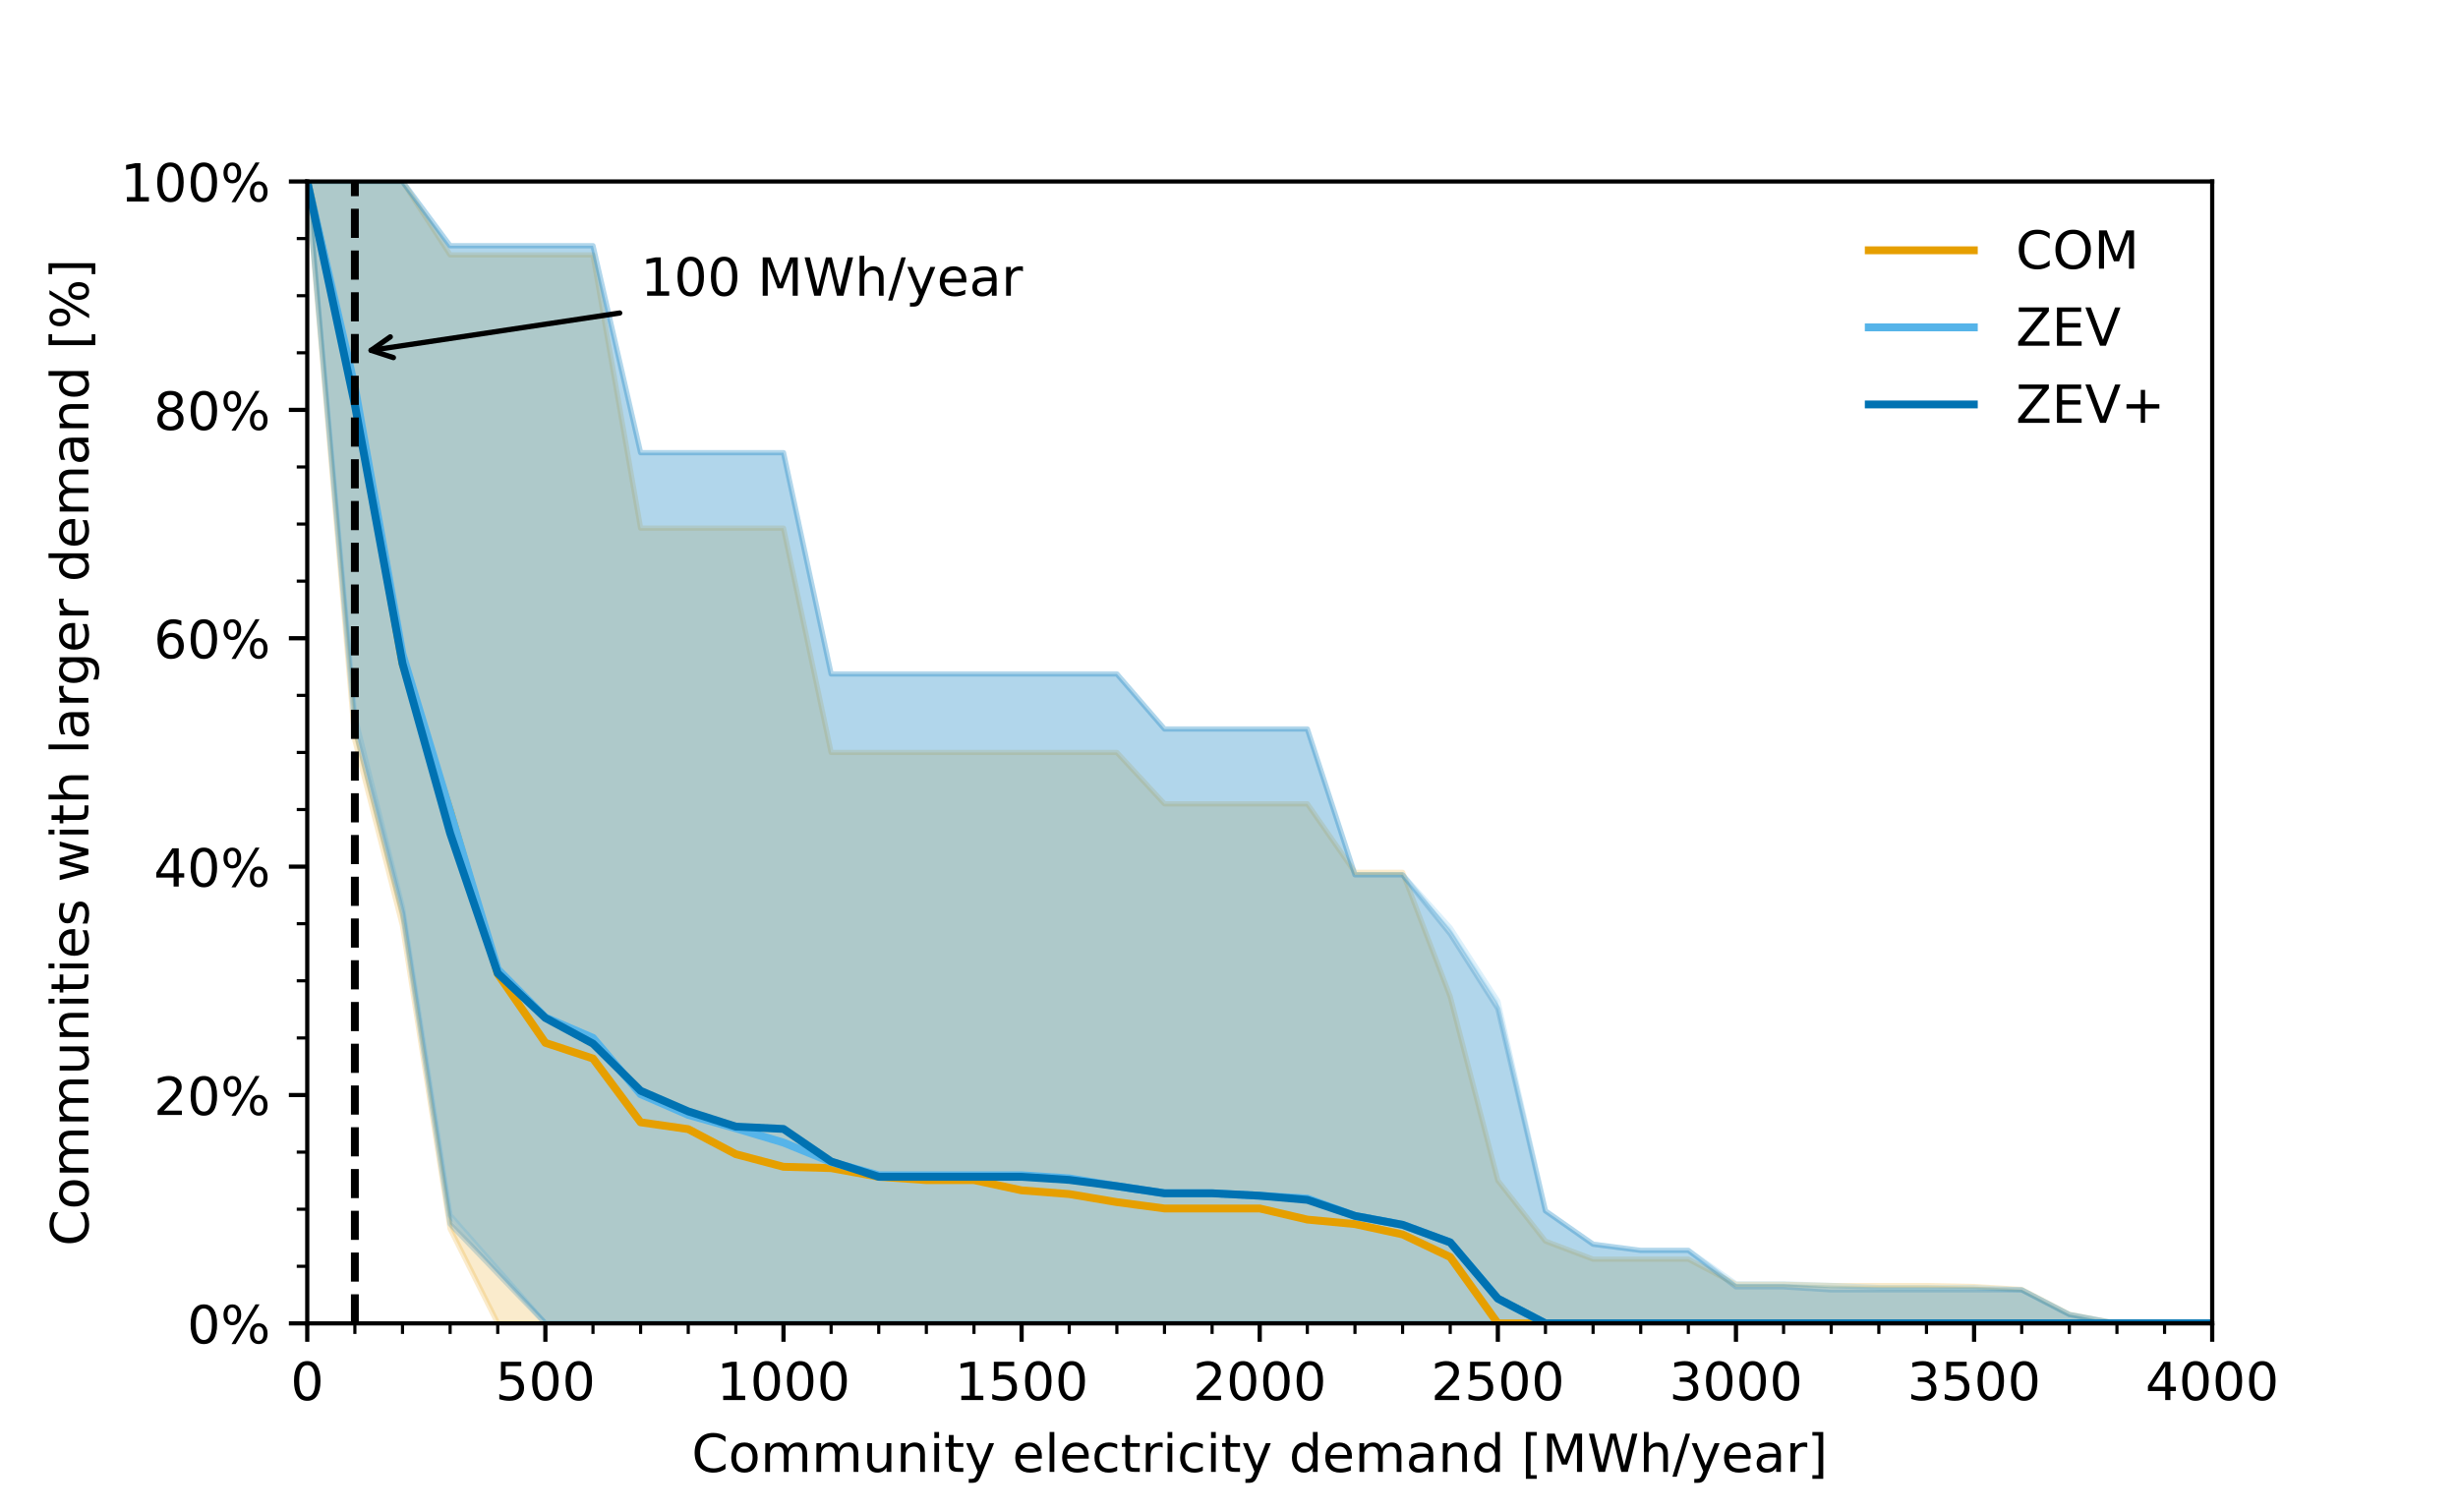 <?xml version="1.0" encoding="utf-8" standalone="no"?>
<!DOCTYPE svg PUBLIC "-//W3C//DTD SVG 1.1//EN"
  "http://www.w3.org/Graphics/SVG/1.1/DTD/svg11.dtd">
<!-- Created with matplotlib (https://matplotlib.org/) -->
<svg height="288pt" version="1.1" viewBox="0 0 468 288" width="468pt" xmlns="http://www.w3.org/2000/svg" xmlns:xlink="http://www.w3.org/1999/xlink">
 <defs>
  <style type="text/css">
*{stroke-linecap:butt;stroke-linejoin:round;}
  </style>
 </defs>
 <g id="figure_1">
  <g id="patch_1">
   <path d="M 0 288 
L 468 288 
L 468 0 
L 0 0 
z
" style="fill:#ffffff;"/>
  </g>
  <g id="axes_1">
   <g id="patch_2">
    <path d="M 58.5 252 
L 421.2 252 
L 421.2 34.56 
L 58.5 34.56 
z
" style="fill:#ffffff;"/>
   </g>
   <g id="PolyCollection_1">
    <defs>
     <path d="M 58.5 -253.44 
L 58.5 -253.44 
L 67.567 -147.05 
L 76.635 -111.727 
L 85.703 -54.025 
L 94.77 -36 
L 103.838 -36 
L 112.905 -36 
L 121.972 -36 
L 131.04 -36 
L 140.107 -36 
L 149.175 -36 
L 158.243 -36 
L 167.31 -36 
L 176.377 -36 
L 185.445 -36 
L 194.512 -36 
L 203.58 -36 
L 212.648 -36 
L 221.715 -36 
L 230.782 -36 
L 239.85 -36 
L 248.917 -36 
L 257.985 -36 
L 267.053 -36 
L 276.12 -36 
L 285.188 -36 
L 294.255 -36 
L 303.322 -36 
L 312.39 -36 
L 321.457 -36 
L 330.525 -36 
L 339.592 -36 
L 348.66 -36 
L 357.728 -36 
L 366.795 -36 
L 375.863 -36 
L 384.93 -36 
L 393.998 -36 
L 403.065 -36 
L 412.132 -36 
L 421.2 -36 
L 430.267 -36 
L 439.335 -36 
L 448.402 -36 
L 457.47 -36 
L 466.538 -36 
L 475.605 -36 
L 484.673 -36 
L 493.74 -36 
L 502.808 -36 
L 502.808 -36 
L 502.808 -36 
L 493.74 -36 
L 484.673 -36 
L 475.605 -36 
L 466.538 -36 
L 457.47 -36 
L 448.402 -36 
L 439.335 -36 
L 430.267 -36 
L 421.2 -36 
L 412.132 -36 
L 403.065 -36 
L 393.998 -37.733 
L 384.93 -42.46 
L 375.863 -43.019 
L 366.795 -43.21 
L 357.728 -43.21 
L 348.66 -43.21 
L 339.592 -43.441 
L 330.525 -43.441 
L 321.457 -48.223 
L 312.39 -48.223 
L 303.322 -48.223 
L 294.255 -51.655 
L 285.188 -63.207 
L 276.12 -98.221 
L 267.053 -121.889 
L 257.985 -121.889 
L 248.917 -134.935 
L 239.85 -134.935 
L 230.782 -134.935 
L 221.715 -134.935 
L 212.648 -144.72 
L 203.58 -144.72 
L 194.512 -144.72 
L 185.445 -144.72 
L 176.377 -144.72 
L 167.31 -144.72 
L 158.243 -144.72 
L 149.175 -187.431 
L 140.107 -187.431 
L 131.04 -187.431 
L 121.972 -187.431 
L 112.905 -239.462 
L 103.838 -239.462 
L 94.77 -239.462 
L 85.703 -239.462 
L 76.635 -253.44 
L 67.567 -253.44 
L 58.5 -253.44 
z
" id="mae715c8ac0" style="stroke:#e69f00;stroke-opacity:0.2;"/>
    </defs>
    <g clip-path="url(#pb440cea288)">
     <use style="fill:#e69f00;fill-opacity:0.2;stroke:#e69f00;stroke-opacity:0.2;" x="0" xlink:href="#mae715c8ac0" y="288"/>
    </g>
   </g>
   <g id="PolyCollection_2">
    <defs>
     <path d="M 58.5 -253.44 
L 58.5 -253.44 
L 67.567 -151.559 
L 76.635 -115.235 
L 85.703 -56.6 
L 94.77 -46.3 
L 103.838 -36 
L 112.905 -36 
L 121.972 -36 
L 131.04 -36 
L 140.107 -36 
L 149.175 -36 
L 158.243 -36 
L 167.31 -36 
L 176.377 -36 
L 185.445 -36 
L 194.512 -36 
L 203.58 -36 
L 212.648 -36 
L 221.715 -36 
L 230.782 -36 
L 239.85 -36 
L 248.917 -36 
L 257.985 -36 
L 267.053 -36 
L 276.12 -36 
L 285.188 -36 
L 294.255 -36 
L 303.322 -36 
L 312.39 -36 
L 321.457 -36 
L 330.525 -36 
L 339.592 -36 
L 348.66 -36 
L 357.728 -36 
L 366.795 -36 
L 375.863 -36 
L 384.93 -36 
L 393.998 -36 
L 403.065 -36 
L 412.132 -36 
L 421.2 -36 
L 430.267 -36 
L 439.335 -36 
L 448.402 -36 
L 457.47 -36 
L 466.538 -36 
L 475.605 -36 
L 484.673 -36 
L 493.74 -36 
L 502.808 -36 
L 502.808 -36 
L 502.808 -36 
L 493.74 -36 
L 484.673 -36 
L 475.605 -36 
L 466.538 -36 
L 457.47 -36 
L 448.402 -36 
L 439.335 -36 
L 430.267 -36 
L 421.2 -36 
L 412.132 -36 
L 403.065 -36 
L 393.998 -37.684 
L 384.93 -42.38 
L 375.863 -42.823 
L 366.795 -42.823 
L 357.728 -42.823 
L 348.66 -43.236 
L 339.592 -43.533 
L 330.525 -43.533 
L 321.457 -49.903 
L 312.39 -49.903 
L 303.322 -51.114 
L 294.255 -57.428 
L 285.188 -97.349 
L 276.12 -111.327 
L 267.053 -121.423 
L 257.985 -121.423 
L 248.917 -149.185 
L 239.85 -149.185 
L 230.782 -149.185 
L 221.715 -149.185 
L 212.648 -159.669 
L 203.58 -159.669 
L 194.512 -159.669 
L 185.445 -159.669 
L 176.377 -159.669 
L 167.31 -159.669 
L 158.243 -159.669 
L 149.175 -201.798 
L 140.107 -201.798 
L 131.04 -201.798 
L 121.972 -201.798 
L 112.905 -241.209 
L 103.838 -241.209 
L 94.77 -241.209 
L 85.703 -241.209 
L 76.635 -253.44 
L 67.567 -253.44 
L 58.5 -253.44 
z
" id="m13edd1eb92" style="stroke:#56b4e9;stroke-opacity:0.2;"/>
    </defs>
    <g clip-path="url(#pb440cea288)">
     <use style="fill:#56b4e9;fill-opacity:0.2;stroke:#56b4e9;stroke-opacity:0.2;" x="0" xlink:href="#m13edd1eb92" y="288"/>
    </g>
   </g>
   <g id="PolyCollection_3">
    <defs>
     <path d="M 58.5 -253.44 
L 58.5 -253.44 
L 67.567 -149.355 
L 76.635 -114.045 
L 85.703 -54.938 
L 94.77 -45.469 
L 103.838 -36 
L 112.905 -36 
L 121.972 -36 
L 131.04 -36 
L 140.107 -36 
L 149.175 -36 
L 158.243 -36 
L 167.31 -36 
L 176.377 -36 
L 185.445 -36 
L 194.512 -36 
L 203.58 -36 
L 212.648 -36 
L 221.715 -36 
L 230.782 -36 
L 239.85 -36 
L 248.917 -36 
L 257.985 -36 
L 267.053 -36 
L 276.12 -36 
L 285.188 -36 
L 294.255 -36 
L 303.322 -36 
L 312.39 -36 
L 321.457 -36 
L 330.525 -36 
L 339.592 -36 
L 348.66 -36 
L 357.728 -36 
L 366.795 -36 
L 375.863 -36 
L 384.93 -36 
L 393.998 -36 
L 403.065 -36 
L 412.132 -36 
L 421.2 -36 
L 430.267 -36 
L 439.335 -36 
L 448.402 -36 
L 457.47 -36 
L 466.538 -36 
L 475.605 -36 
L 484.673 -36 
L 493.74 -36 
L 502.808 -36 
L 502.808 -36 
L 502.808 -36 
L 493.74 -36 
L 484.673 -36 
L 475.605 -36 
L 466.538 -36 
L 457.47 -36 
L 448.402 -36 
L 439.335 -36 
L 430.267 -36 
L 421.2 -36 
L 412.132 -36 
L 403.065 -36 
L 393.998 -37.684 
L 384.93 -42.38 
L 375.863 -42.38 
L 366.795 -42.38 
L 357.728 -42.38 
L 348.66 -42.38 
L 339.592 -42.951 
L 330.525 -42.951 
L 321.457 -49.903 
L 312.39 -49.903 
L 303.322 -51.065 
L 294.255 -57.428 
L 285.188 -95.919 
L 276.12 -110.163 
L 267.053 -121.423 
L 257.985 -121.423 
L 248.917 -149.185 
L 239.85 -149.185 
L 230.782 -149.185 
L 221.715 -149.185 
L 212.648 -159.669 
L 203.58 -159.669 
L 194.512 -159.669 
L 185.445 -159.669 
L 176.377 -159.669 
L 167.31 -159.669 
L 158.243 -159.669 
L 149.175 -201.798 
L 140.107 -201.798 
L 131.04 -201.798 
L 121.972 -201.798 
L 112.905 -241.209 
L 103.838 -241.209 
L 94.77 -241.209 
L 85.703 -241.209 
L 76.635 -253.44 
L 67.567 -253.44 
L 58.5 -253.44 
z
" id="meaf6d3b6a9" style="stroke:#0072b2;stroke-opacity:0.2;"/>
    </defs>
    <g clip-path="url(#pb440cea288)">
     <use style="fill:#0072b2;fill-opacity:0.2;stroke:#0072b2;stroke-opacity:0.2;" x="0" xlink:href="#meaf6d3b6a9" y="288"/>
    </g>
   </g>
   <g id="matplotlib.axis_1">
    <g id="xtick_1">
     <g id="line2d_1">
      <defs>
       <path d="M 0 0 
L 0 3.5 
" id="mba363fb634" style="stroke:#000000;stroke-width:0.8;"/>
      </defs>
      <g>
       <use style="stroke:#000000;stroke-width:0.8;" x="58.5" xlink:href="#mba363fb634" y="252"/>
      </g>
     </g>
     <g id="text_1">
      <!-- 0 -->
      <defs>
       <path d="M 31.781 66.406 
Q 24.172 66.406 20.328 58.906 
Q 16.5 51.422 16.5 36.375 
Q 16.5 21.391 20.328 13.891 
Q 24.172 6.391 31.781 6.391 
Q 39.453 6.391 43.281 13.891 
Q 47.125 21.391 47.125 36.375 
Q 47.125 51.422 43.281 58.906 
Q 39.453 66.406 31.781 66.406 
z
M 31.781 74.219 
Q 44.047 74.219 50.516 64.516 
Q 56.984 54.828 56.984 36.375 
Q 56.984 17.969 50.516 8.266 
Q 44.047 -1.422 31.781 -1.422 
Q 19.531 -1.422 13.062 8.266 
Q 6.594 17.969 6.594 36.375 
Q 6.594 54.828 13.062 64.516 
Q 19.531 74.219 31.781 74.219 
z
" id="DejaVuSans-48"/>
      </defs>
      <g transform="translate(55.319 266.598)scale(0.1 -0.1)">
       <use xlink:href="#DejaVuSans-48"/>
      </g>
     </g>
    </g>
    <g id="xtick_2">
     <g id="line2d_2">
      <g>
       <use style="stroke:#000000;stroke-width:0.8;" x="103.838" xlink:href="#mba363fb634" y="252"/>
      </g>
     </g>
     <g id="text_2">
      <!-- 500 -->
      <defs>
       <path d="M 10.797 72.906 
L 49.516 72.906 
L 49.516 64.594 
L 19.828 64.594 
L 19.828 46.734 
Q 21.969 47.469 24.109 47.828 
Q 26.266 48.188 28.422 48.188 
Q 40.625 48.188 47.75 41.5 
Q 54.891 34.812 54.891 23.391 
Q 54.891 11.625 47.562 5.094 
Q 40.234 -1.422 26.906 -1.422 
Q 22.312 -1.422 17.547 -0.641 
Q 12.797 0.141 7.719 1.703 
L 7.719 11.625 
Q 12.109 9.234 16.797 8.062 
Q 21.484 6.891 26.703 6.891 
Q 35.156 6.891 40.078 11.328 
Q 45.016 15.766 45.016 23.391 
Q 45.016 31 40.078 35.438 
Q 35.156 39.891 26.703 39.891 
Q 22.75 39.891 18.812 39.016 
Q 14.891 38.141 10.797 36.281 
z
" id="DejaVuSans-53"/>
      </defs>
      <g transform="translate(94.294 266.598)scale(0.1 -0.1)">
       <use xlink:href="#DejaVuSans-53"/>
       <use x="63.623" xlink:href="#DejaVuSans-48"/>
       <use x="127.246" xlink:href="#DejaVuSans-48"/>
      </g>
     </g>
    </g>
    <g id="xtick_3">
     <g id="line2d_3">
      <g>
       <use style="stroke:#000000;stroke-width:0.8;" x="149.175" xlink:href="#mba363fb634" y="252"/>
      </g>
     </g>
     <g id="text_3">
      <!-- 1000 -->
      <defs>
       <path d="M 12.406 8.297 
L 28.516 8.297 
L 28.516 63.922 
L 10.984 60.406 
L 10.984 69.391 
L 28.422 72.906 
L 38.281 72.906 
L 38.281 8.297 
L 54.391 8.297 
L 54.391 0 
L 12.406 0 
z
" id="DejaVuSans-49"/>
      </defs>
      <g transform="translate(136.45 266.598)scale(0.1 -0.1)">
       <use xlink:href="#DejaVuSans-49"/>
       <use x="63.623" xlink:href="#DejaVuSans-48"/>
       <use x="127.246" xlink:href="#DejaVuSans-48"/>
       <use x="190.869" xlink:href="#DejaVuSans-48"/>
      </g>
     </g>
    </g>
    <g id="xtick_4">
     <g id="line2d_4">
      <g>
       <use style="stroke:#000000;stroke-width:0.8;" x="194.512" xlink:href="#mba363fb634" y="252"/>
      </g>
     </g>
     <g id="text_4">
      <!-- 1500 -->
      <g transform="translate(181.787 266.598)scale(0.1 -0.1)">
       <use xlink:href="#DejaVuSans-49"/>
       <use x="63.623" xlink:href="#DejaVuSans-53"/>
       <use x="127.246" xlink:href="#DejaVuSans-48"/>
       <use x="190.869" xlink:href="#DejaVuSans-48"/>
      </g>
     </g>
    </g>
    <g id="xtick_5">
     <g id="line2d_5">
      <g>
       <use style="stroke:#000000;stroke-width:0.8;" x="239.85" xlink:href="#mba363fb634" y="252"/>
      </g>
     </g>
     <g id="text_5">
      <!-- 2000 -->
      <defs>
       <path d="M 19.188 8.297 
L 53.609 8.297 
L 53.609 0 
L 7.328 0 
L 7.328 8.297 
Q 12.938 14.109 22.625 23.891 
Q 32.328 33.688 34.812 36.531 
Q 39.547 41.844 41.422 45.531 
Q 43.312 49.219 43.312 52.781 
Q 43.312 58.594 39.234 62.25 
Q 35.156 65.922 28.609 65.922 
Q 23.969 65.922 18.812 64.312 
Q 13.672 62.703 7.812 59.422 
L 7.812 69.391 
Q 13.766 71.781 18.938 73 
Q 24.125 74.219 28.422 74.219 
Q 39.75 74.219 46.484 68.547 
Q 53.219 62.891 53.219 53.422 
Q 53.219 48.922 51.531 44.891 
Q 49.859 40.875 45.406 35.406 
Q 44.188 33.984 37.641 27.219 
Q 31.109 20.453 19.188 8.297 
z
" id="DejaVuSans-50"/>
      </defs>
      <g transform="translate(227.125 266.598)scale(0.1 -0.1)">
       <use xlink:href="#DejaVuSans-50"/>
       <use x="63.623" xlink:href="#DejaVuSans-48"/>
       <use x="127.246" xlink:href="#DejaVuSans-48"/>
       <use x="190.869" xlink:href="#DejaVuSans-48"/>
      </g>
     </g>
    </g>
    <g id="xtick_6">
     <g id="line2d_6">
      <g>
       <use style="stroke:#000000;stroke-width:0.8;" x="285.188" xlink:href="#mba363fb634" y="252"/>
      </g>
     </g>
     <g id="text_6">
      <!-- 2500 -->
      <g transform="translate(272.462 266.598)scale(0.1 -0.1)">
       <use xlink:href="#DejaVuSans-50"/>
       <use x="63.623" xlink:href="#DejaVuSans-53"/>
       <use x="127.246" xlink:href="#DejaVuSans-48"/>
       <use x="190.869" xlink:href="#DejaVuSans-48"/>
      </g>
     </g>
    </g>
    <g id="xtick_7">
     <g id="line2d_7">
      <g>
       <use style="stroke:#000000;stroke-width:0.8;" x="330.525" xlink:href="#mba363fb634" y="252"/>
      </g>
     </g>
     <g id="text_7">
      <!-- 3000 -->
      <defs>
       <path d="M 40.578 39.312 
Q 47.656 37.797 51.625 33 
Q 55.609 28.219 55.609 21.188 
Q 55.609 10.406 48.188 4.484 
Q 40.766 -1.422 27.094 -1.422 
Q 22.516 -1.422 17.656 -0.516 
Q 12.797 0.391 7.625 2.203 
L 7.625 11.719 
Q 11.719 9.328 16.594 8.109 
Q 21.484 6.891 26.812 6.891 
Q 36.078 6.891 40.938 10.547 
Q 45.797 14.203 45.797 21.188 
Q 45.797 27.641 41.281 31.266 
Q 36.766 34.906 28.719 34.906 
L 20.219 34.906 
L 20.219 43.016 
L 29.109 43.016 
Q 36.375 43.016 40.234 45.922 
Q 44.094 48.828 44.094 54.297 
Q 44.094 59.906 40.109 62.906 
Q 36.141 65.922 28.719 65.922 
Q 24.656 65.922 20.016 65.031 
Q 15.375 64.156 9.812 62.312 
L 9.812 71.094 
Q 15.438 72.656 20.344 73.438 
Q 25.25 74.219 29.594 74.219 
Q 40.828 74.219 47.359 69.109 
Q 53.906 64.016 53.906 55.328 
Q 53.906 49.266 50.438 45.094 
Q 46.969 40.922 40.578 39.312 
z
" id="DejaVuSans-51"/>
      </defs>
      <g transform="translate(317.8 266.598)scale(0.1 -0.1)">
       <use xlink:href="#DejaVuSans-51"/>
       <use x="63.623" xlink:href="#DejaVuSans-48"/>
       <use x="127.246" xlink:href="#DejaVuSans-48"/>
       <use x="190.869" xlink:href="#DejaVuSans-48"/>
      </g>
     </g>
    </g>
    <g id="xtick_8">
     <g id="line2d_8">
      <g>
       <use style="stroke:#000000;stroke-width:0.8;" x="375.863" xlink:href="#mba363fb634" y="252"/>
      </g>
     </g>
     <g id="text_8">
      <!-- 3500 -->
      <g transform="translate(363.137 266.598)scale(0.1 -0.1)">
       <use xlink:href="#DejaVuSans-51"/>
       <use x="63.623" xlink:href="#DejaVuSans-53"/>
       <use x="127.246" xlink:href="#DejaVuSans-48"/>
       <use x="190.869" xlink:href="#DejaVuSans-48"/>
      </g>
     </g>
    </g>
    <g id="xtick_9">
     <g id="line2d_9">
      <g>
       <use style="stroke:#000000;stroke-width:0.8;" x="421.2" xlink:href="#mba363fb634" y="252"/>
      </g>
     </g>
     <g id="text_9">
      <!-- 4000 -->
      <defs>
       <path d="M 37.797 64.312 
L 12.891 25.391 
L 37.797 25.391 
z
M 35.203 72.906 
L 47.609 72.906 
L 47.609 25.391 
L 58.016 25.391 
L 58.016 17.188 
L 47.609 17.188 
L 47.609 0 
L 37.797 0 
L 37.797 17.188 
L 4.891 17.188 
L 4.891 26.703 
z
" id="DejaVuSans-52"/>
      </defs>
      <g transform="translate(408.475 266.598)scale(0.1 -0.1)">
       <use xlink:href="#DejaVuSans-52"/>
       <use x="63.623" xlink:href="#DejaVuSans-48"/>
       <use x="127.246" xlink:href="#DejaVuSans-48"/>
       <use x="190.869" xlink:href="#DejaVuSans-48"/>
      </g>
     </g>
    </g>
    <g id="xtick_10">
     <g id="line2d_10">
      <defs>
       <path d="M 0 0 
L 0 2 
" id="mf63e98ac81" style="stroke:#000000;stroke-width:0.6;"/>
      </defs>
      <g>
       <use style="stroke:#000000;stroke-width:0.6;" x="67.567" xlink:href="#mf63e98ac81" y="252"/>
      </g>
     </g>
    </g>
    <g id="xtick_11">
     <g id="line2d_11">
      <g>
       <use style="stroke:#000000;stroke-width:0.6;" x="76.635" xlink:href="#mf63e98ac81" y="252"/>
      </g>
     </g>
    </g>
    <g id="xtick_12">
     <g id="line2d_12">
      <g>
       <use style="stroke:#000000;stroke-width:0.6;" x="85.703" xlink:href="#mf63e98ac81" y="252"/>
      </g>
     </g>
    </g>
    <g id="xtick_13">
     <g id="line2d_13">
      <g>
       <use style="stroke:#000000;stroke-width:0.6;" x="94.77" xlink:href="#mf63e98ac81" y="252"/>
      </g>
     </g>
    </g>
    <g id="xtick_14">
     <g id="line2d_14">
      <g>
       <use style="stroke:#000000;stroke-width:0.6;" x="112.905" xlink:href="#mf63e98ac81" y="252"/>
      </g>
     </g>
    </g>
    <g id="xtick_15">
     <g id="line2d_15">
      <g>
       <use style="stroke:#000000;stroke-width:0.6;" x="121.972" xlink:href="#mf63e98ac81" y="252"/>
      </g>
     </g>
    </g>
    <g id="xtick_16">
     <g id="line2d_16">
      <g>
       <use style="stroke:#000000;stroke-width:0.6;" x="131.04" xlink:href="#mf63e98ac81" y="252"/>
      </g>
     </g>
    </g>
    <g id="xtick_17">
     <g id="line2d_17">
      <g>
       <use style="stroke:#000000;stroke-width:0.6;" x="140.107" xlink:href="#mf63e98ac81" y="252"/>
      </g>
     </g>
    </g>
    <g id="xtick_18">
     <g id="line2d_18">
      <g>
       <use style="stroke:#000000;stroke-width:0.6;" x="158.243" xlink:href="#mf63e98ac81" y="252"/>
      </g>
     </g>
    </g>
    <g id="xtick_19">
     <g id="line2d_19">
      <g>
       <use style="stroke:#000000;stroke-width:0.6;" x="167.31" xlink:href="#mf63e98ac81" y="252"/>
      </g>
     </g>
    </g>
    <g id="xtick_20">
     <g id="line2d_20">
      <g>
       <use style="stroke:#000000;stroke-width:0.6;" x="176.377" xlink:href="#mf63e98ac81" y="252"/>
      </g>
     </g>
    </g>
    <g id="xtick_21">
     <g id="line2d_21">
      <g>
       <use style="stroke:#000000;stroke-width:0.6;" x="185.445" xlink:href="#mf63e98ac81" y="252"/>
      </g>
     </g>
    </g>
    <g id="xtick_22">
     <g id="line2d_22">
      <g>
       <use style="stroke:#000000;stroke-width:0.6;" x="203.58" xlink:href="#mf63e98ac81" y="252"/>
      </g>
     </g>
    </g>
    <g id="xtick_23">
     <g id="line2d_23">
      <g>
       <use style="stroke:#000000;stroke-width:0.6;" x="212.648" xlink:href="#mf63e98ac81" y="252"/>
      </g>
     </g>
    </g>
    <g id="xtick_24">
     <g id="line2d_24">
      <g>
       <use style="stroke:#000000;stroke-width:0.6;" x="221.715" xlink:href="#mf63e98ac81" y="252"/>
      </g>
     </g>
    </g>
    <g id="xtick_25">
     <g id="line2d_25">
      <g>
       <use style="stroke:#000000;stroke-width:0.6;" x="230.782" xlink:href="#mf63e98ac81" y="252"/>
      </g>
     </g>
    </g>
    <g id="xtick_26">
     <g id="line2d_26">
      <g>
       <use style="stroke:#000000;stroke-width:0.6;" x="248.917" xlink:href="#mf63e98ac81" y="252"/>
      </g>
     </g>
    </g>
    <g id="xtick_27">
     <g id="line2d_27">
      <g>
       <use style="stroke:#000000;stroke-width:0.6;" x="257.985" xlink:href="#mf63e98ac81" y="252"/>
      </g>
     </g>
    </g>
    <g id="xtick_28">
     <g id="line2d_28">
      <g>
       <use style="stroke:#000000;stroke-width:0.6;" x="267.053" xlink:href="#mf63e98ac81" y="252"/>
      </g>
     </g>
    </g>
    <g id="xtick_29">
     <g id="line2d_29">
      <g>
       <use style="stroke:#000000;stroke-width:0.6;" x="276.12" xlink:href="#mf63e98ac81" y="252"/>
      </g>
     </g>
    </g>
    <g id="xtick_30">
     <g id="line2d_30">
      <g>
       <use style="stroke:#000000;stroke-width:0.6;" x="294.255" xlink:href="#mf63e98ac81" y="252"/>
      </g>
     </g>
    </g>
    <g id="xtick_31">
     <g id="line2d_31">
      <g>
       <use style="stroke:#000000;stroke-width:0.6;" x="303.322" xlink:href="#mf63e98ac81" y="252"/>
      </g>
     </g>
    </g>
    <g id="xtick_32">
     <g id="line2d_32">
      <g>
       <use style="stroke:#000000;stroke-width:0.6;" x="312.39" xlink:href="#mf63e98ac81" y="252"/>
      </g>
     </g>
    </g>
    <g id="xtick_33">
     <g id="line2d_33">
      <g>
       <use style="stroke:#000000;stroke-width:0.6;" x="321.457" xlink:href="#mf63e98ac81" y="252"/>
      </g>
     </g>
    </g>
    <g id="xtick_34">
     <g id="line2d_34">
      <g>
       <use style="stroke:#000000;stroke-width:0.6;" x="339.592" xlink:href="#mf63e98ac81" y="252"/>
      </g>
     </g>
    </g>
    <g id="xtick_35">
     <g id="line2d_35">
      <g>
       <use style="stroke:#000000;stroke-width:0.6;" x="348.66" xlink:href="#mf63e98ac81" y="252"/>
      </g>
     </g>
    </g>
    <g id="xtick_36">
     <g id="line2d_36">
      <g>
       <use style="stroke:#000000;stroke-width:0.6;" x="357.728" xlink:href="#mf63e98ac81" y="252"/>
      </g>
     </g>
    </g>
    <g id="xtick_37">
     <g id="line2d_37">
      <g>
       <use style="stroke:#000000;stroke-width:0.6;" x="366.795" xlink:href="#mf63e98ac81" y="252"/>
      </g>
     </g>
    </g>
    <g id="xtick_38">
     <g id="line2d_38">
      <g>
       <use style="stroke:#000000;stroke-width:0.6;" x="384.93" xlink:href="#mf63e98ac81" y="252"/>
      </g>
     </g>
    </g>
    <g id="xtick_39">
     <g id="line2d_39">
      <g>
       <use style="stroke:#000000;stroke-width:0.6;" x="393.998" xlink:href="#mf63e98ac81" y="252"/>
      </g>
     </g>
    </g>
    <g id="xtick_40">
     <g id="line2d_40">
      <g>
       <use style="stroke:#000000;stroke-width:0.6;" x="403.065" xlink:href="#mf63e98ac81" y="252"/>
      </g>
     </g>
    </g>
    <g id="xtick_41">
     <g id="line2d_41">
      <g>
       <use style="stroke:#000000;stroke-width:0.6;" x="412.132" xlink:href="#mf63e98ac81" y="252"/>
      </g>
     </g>
    </g>
    <g id="text_10">
     <!-- Community electricity demand [MWh/year] -->
     <defs>
      <path d="M 64.406 67.281 
L 64.406 56.891 
Q 59.422 61.531 53.781 63.812 
Q 48.141 66.109 41.797 66.109 
Q 29.297 66.109 22.656 58.469 
Q 16.016 50.828 16.016 36.375 
Q 16.016 21.969 22.656 14.328 
Q 29.297 6.688 41.797 6.688 
Q 48.141 6.688 53.781 8.984 
Q 59.422 11.281 64.406 15.922 
L 64.406 5.609 
Q 59.234 2.094 53.438 0.328 
Q 47.656 -1.422 41.219 -1.422 
Q 24.656 -1.422 15.125 8.703 
Q 5.609 18.844 5.609 36.375 
Q 5.609 53.953 15.125 64.078 
Q 24.656 74.219 41.219 74.219 
Q 47.75 74.219 53.531 72.484 
Q 59.328 70.75 64.406 67.281 
z
" id="DejaVuSans-67"/>
      <path d="M 30.609 48.391 
Q 23.391 48.391 19.188 42.75 
Q 14.984 37.109 14.984 27.297 
Q 14.984 17.484 19.156 11.844 
Q 23.344 6.203 30.609 6.203 
Q 37.797 6.203 41.984 11.859 
Q 46.188 17.531 46.188 27.297 
Q 46.188 37.016 41.984 42.703 
Q 37.797 48.391 30.609 48.391 
z
M 30.609 56 
Q 42.328 56 49.016 48.375 
Q 55.719 40.766 55.719 27.297 
Q 55.719 13.875 49.016 6.219 
Q 42.328 -1.422 30.609 -1.422 
Q 18.844 -1.422 12.172 6.219 
Q 5.516 13.875 5.516 27.297 
Q 5.516 40.766 12.172 48.375 
Q 18.844 56 30.609 56 
z
" id="DejaVuSans-111"/>
      <path d="M 52 44.188 
Q 55.375 50.25 60.062 53.125 
Q 64.75 56 71.094 56 
Q 79.641 56 84.281 50.016 
Q 88.922 44.047 88.922 33.016 
L 88.922 0 
L 79.891 0 
L 79.891 32.719 
Q 79.891 40.578 77.094 44.375 
Q 74.312 48.188 68.609 48.188 
Q 61.625 48.188 57.562 43.547 
Q 53.516 38.922 53.516 30.906 
L 53.516 0 
L 44.484 0 
L 44.484 32.719 
Q 44.484 40.625 41.703 44.406 
Q 38.922 48.188 33.109 48.188 
Q 26.219 48.188 22.156 43.531 
Q 18.109 38.875 18.109 30.906 
L 18.109 0 
L 9.078 0 
L 9.078 54.688 
L 18.109 54.688 
L 18.109 46.188 
Q 21.188 51.219 25.484 53.609 
Q 29.781 56 35.688 56 
Q 41.656 56 45.828 52.969 
Q 50 49.953 52 44.188 
z
" id="DejaVuSans-109"/>
      <path d="M 8.5 21.578 
L 8.5 54.688 
L 17.484 54.688 
L 17.484 21.922 
Q 17.484 14.156 20.5 10.266 
Q 23.531 6.391 29.594 6.391 
Q 36.859 6.391 41.078 11.031 
Q 45.312 15.672 45.312 23.688 
L 45.312 54.688 
L 54.297 54.688 
L 54.297 0 
L 45.312 0 
L 45.312 8.406 
Q 42.047 3.422 37.719 1 
Q 33.406 -1.422 27.688 -1.422 
Q 18.266 -1.422 13.375 4.438 
Q 8.5 10.297 8.5 21.578 
z
M 31.109 56 
z
" id="DejaVuSans-117"/>
      <path d="M 54.891 33.016 
L 54.891 0 
L 45.906 0 
L 45.906 32.719 
Q 45.906 40.484 42.875 44.328 
Q 39.844 48.188 33.797 48.188 
Q 26.516 48.188 22.312 43.547 
Q 18.109 38.922 18.109 30.906 
L 18.109 0 
L 9.078 0 
L 9.078 54.688 
L 18.109 54.688 
L 18.109 46.188 
Q 21.344 51.125 25.703 53.562 
Q 30.078 56 35.797 56 
Q 45.219 56 50.047 50.172 
Q 54.891 44.344 54.891 33.016 
z
" id="DejaVuSans-110"/>
      <path d="M 9.422 54.688 
L 18.406 54.688 
L 18.406 0 
L 9.422 0 
z
M 9.422 75.984 
L 18.406 75.984 
L 18.406 64.594 
L 9.422 64.594 
z
" id="DejaVuSans-105"/>
      <path d="M 18.312 70.219 
L 18.312 54.688 
L 36.812 54.688 
L 36.812 47.703 
L 18.312 47.703 
L 18.312 18.016 
Q 18.312 11.328 20.141 9.422 
Q 21.969 7.516 27.594 7.516 
L 36.812 7.516 
L 36.812 0 
L 27.594 0 
Q 17.188 0 13.234 3.875 
Q 9.281 7.766 9.281 18.016 
L 9.281 47.703 
L 2.688 47.703 
L 2.688 54.688 
L 9.281 54.688 
L 9.281 70.219 
z
" id="DejaVuSans-116"/>
      <path d="M 32.172 -5.078 
Q 28.375 -14.844 24.75 -17.812 
Q 21.141 -20.797 15.094 -20.797 
L 7.906 -20.797 
L 7.906 -13.281 
L 13.188 -13.281 
Q 16.891 -13.281 18.938 -11.516 
Q 21 -9.766 23.484 -3.219 
L 25.094 0.875 
L 2.984 54.688 
L 12.5 54.688 
L 29.594 11.922 
L 46.688 54.688 
L 56.203 54.688 
z
" id="DejaVuSans-121"/>
      <path id="DejaVuSans-32"/>
      <path d="M 56.203 29.594 
L 56.203 25.203 
L 14.891 25.203 
Q 15.484 15.922 20.484 11.062 
Q 25.484 6.203 34.422 6.203 
Q 39.594 6.203 44.453 7.469 
Q 49.312 8.734 54.109 11.281 
L 54.109 2.781 
Q 49.266 0.734 44.188 -0.344 
Q 39.109 -1.422 33.891 -1.422 
Q 20.797 -1.422 13.156 6.188 
Q 5.516 13.812 5.516 26.812 
Q 5.516 40.234 12.766 48.109 
Q 20.016 56 32.328 56 
Q 43.359 56 49.781 48.891 
Q 56.203 41.797 56.203 29.594 
z
M 47.219 32.234 
Q 47.125 39.594 43.094 43.984 
Q 39.062 48.391 32.422 48.391 
Q 24.906 48.391 20.391 44.141 
Q 15.875 39.891 15.188 32.172 
z
" id="DejaVuSans-101"/>
      <path d="M 9.422 75.984 
L 18.406 75.984 
L 18.406 0 
L 9.422 0 
z
" id="DejaVuSans-108"/>
      <path d="M 48.781 52.594 
L 48.781 44.188 
Q 44.969 46.297 41.141 47.344 
Q 37.312 48.391 33.406 48.391 
Q 24.656 48.391 19.812 42.844 
Q 14.984 37.312 14.984 27.297 
Q 14.984 17.281 19.812 11.734 
Q 24.656 6.203 33.406 6.203 
Q 37.312 6.203 41.141 7.25 
Q 44.969 8.297 48.781 10.406 
L 48.781 2.094 
Q 45.016 0.344 40.984 -0.531 
Q 36.969 -1.422 32.422 -1.422 
Q 20.062 -1.422 12.781 6.344 
Q 5.516 14.109 5.516 27.297 
Q 5.516 40.672 12.859 48.328 
Q 20.219 56 33.016 56 
Q 37.156 56 41.109 55.141 
Q 45.062 54.297 48.781 52.594 
z
" id="DejaVuSans-99"/>
      <path d="M 41.109 46.297 
Q 39.594 47.172 37.812 47.578 
Q 36.031 48 33.891 48 
Q 26.266 48 22.188 43.047 
Q 18.109 38.094 18.109 28.812 
L 18.109 0 
L 9.078 0 
L 9.078 54.688 
L 18.109 54.688 
L 18.109 46.188 
Q 20.953 51.172 25.484 53.578 
Q 30.031 56 36.531 56 
Q 37.453 56 38.578 55.875 
Q 39.703 55.766 41.062 55.516 
z
" id="DejaVuSans-114"/>
      <path d="M 45.406 46.391 
L 45.406 75.984 
L 54.391 75.984 
L 54.391 0 
L 45.406 0 
L 45.406 8.203 
Q 42.578 3.328 38.25 0.953 
Q 33.938 -1.422 27.875 -1.422 
Q 17.969 -1.422 11.734 6.484 
Q 5.516 14.406 5.516 27.297 
Q 5.516 40.188 11.734 48.094 
Q 17.969 56 27.875 56 
Q 33.938 56 38.25 53.625 
Q 42.578 51.266 45.406 46.391 
z
M 14.797 27.297 
Q 14.797 17.391 18.875 11.75 
Q 22.953 6.109 30.078 6.109 
Q 37.203 6.109 41.297 11.75 
Q 45.406 17.391 45.406 27.297 
Q 45.406 37.203 41.297 42.844 
Q 37.203 48.484 30.078 48.484 
Q 22.953 48.484 18.875 42.844 
Q 14.797 37.203 14.797 27.297 
z
" id="DejaVuSans-100"/>
      <path d="M 34.281 27.484 
Q 23.391 27.484 19.188 25 
Q 14.984 22.516 14.984 16.5 
Q 14.984 11.719 18.141 8.906 
Q 21.297 6.109 26.703 6.109 
Q 34.188 6.109 38.703 11.406 
Q 43.219 16.703 43.219 25.484 
L 43.219 27.484 
z
M 52.203 31.203 
L 52.203 0 
L 43.219 0 
L 43.219 8.297 
Q 40.141 3.328 35.547 0.953 
Q 30.953 -1.422 24.312 -1.422 
Q 15.922 -1.422 10.953 3.297 
Q 6 8.016 6 15.922 
Q 6 25.141 12.172 29.828 
Q 18.359 34.516 30.609 34.516 
L 43.219 34.516 
L 43.219 35.406 
Q 43.219 41.609 39.141 45 
Q 35.062 48.391 27.688 48.391 
Q 23 48.391 18.547 47.266 
Q 14.109 46.141 10.016 43.891 
L 10.016 52.203 
Q 14.938 54.109 19.578 55.047 
Q 24.219 56 28.609 56 
Q 40.484 56 46.344 49.844 
Q 52.203 43.703 52.203 31.203 
z
" id="DejaVuSans-97"/>
      <path d="M 8.594 75.984 
L 29.297 75.984 
L 29.297 69 
L 17.578 69 
L 17.578 -6.203 
L 29.297 -6.203 
L 29.297 -13.188 
L 8.594 -13.188 
z
" id="DejaVuSans-91"/>
      <path d="M 9.812 72.906 
L 24.516 72.906 
L 43.109 23.297 
L 61.812 72.906 
L 76.516 72.906 
L 76.516 0 
L 66.891 0 
L 66.891 64.016 
L 48.094 14.016 
L 38.188 14.016 
L 19.391 64.016 
L 19.391 0 
L 9.812 0 
z
" id="DejaVuSans-77"/>
      <path d="M 3.328 72.906 
L 13.281 72.906 
L 28.609 11.281 
L 43.891 72.906 
L 54.984 72.906 
L 70.312 11.281 
L 85.594 72.906 
L 95.609 72.906 
L 77.297 0 
L 64.891 0 
L 49.516 63.281 
L 33.984 0 
L 21.578 0 
z
" id="DejaVuSans-87"/>
      <path d="M 54.891 33.016 
L 54.891 0 
L 45.906 0 
L 45.906 32.719 
Q 45.906 40.484 42.875 44.328 
Q 39.844 48.188 33.797 48.188 
Q 26.516 48.188 22.312 43.547 
Q 18.109 38.922 18.109 30.906 
L 18.109 0 
L 9.078 0 
L 9.078 75.984 
L 18.109 75.984 
L 18.109 46.188 
Q 21.344 51.125 25.703 53.562 
Q 30.078 56 35.797 56 
Q 45.219 56 50.047 50.172 
Q 54.891 44.344 54.891 33.016 
z
" id="DejaVuSans-104"/>
      <path d="M 25.391 72.906 
L 33.688 72.906 
L 8.297 -9.281 
L 0 -9.281 
z
" id="DejaVuSans-47"/>
      <path d="M 30.422 75.984 
L 30.422 -13.188 
L 9.719 -13.188 
L 9.719 -6.203 
L 21.391 -6.203 
L 21.391 69 
L 9.719 69 
L 9.719 75.984 
z
" id="DejaVuSans-93"/>
     </defs>
     <g transform="translate(131.695 280.277)scale(0.1 -0.1)">
      <use xlink:href="#DejaVuSans-67"/>
      <use x="69.824" xlink:href="#DejaVuSans-111"/>
      <use x="131.006" xlink:href="#DejaVuSans-109"/>
      <use x="228.418" xlink:href="#DejaVuSans-109"/>
      <use x="325.83" xlink:href="#DejaVuSans-117"/>
      <use x="389.209" xlink:href="#DejaVuSans-110"/>
      <use x="452.588" xlink:href="#DejaVuSans-105"/>
      <use x="480.371" xlink:href="#DejaVuSans-116"/>
      <use x="519.58" xlink:href="#DejaVuSans-121"/>
      <use x="578.76" xlink:href="#DejaVuSans-32"/>
      <use x="610.547" xlink:href="#DejaVuSans-101"/>
      <use x="672.07" xlink:href="#DejaVuSans-108"/>
      <use x="699.854" xlink:href="#DejaVuSans-101"/>
      <use x="761.377" xlink:href="#DejaVuSans-99"/>
      <use x="816.357" xlink:href="#DejaVuSans-116"/>
      <use x="855.566" xlink:href="#DejaVuSans-114"/>
      <use x="896.68" xlink:href="#DejaVuSans-105"/>
      <use x="924.463" xlink:href="#DejaVuSans-99"/>
      <use x="979.443" xlink:href="#DejaVuSans-105"/>
      <use x="1007.227" xlink:href="#DejaVuSans-116"/>
      <use x="1046.436" xlink:href="#DejaVuSans-121"/>
      <use x="1105.615" xlink:href="#DejaVuSans-32"/>
      <use x="1137.402" xlink:href="#DejaVuSans-100"/>
      <use x="1200.879" xlink:href="#DejaVuSans-101"/>
      <use x="1262.402" xlink:href="#DejaVuSans-109"/>
      <use x="1359.814" xlink:href="#DejaVuSans-97"/>
      <use x="1421.094" xlink:href="#DejaVuSans-110"/>
      <use x="1484.473" xlink:href="#DejaVuSans-100"/>
      <use x="1547.949" xlink:href="#DejaVuSans-32"/>
      <use x="1579.736" xlink:href="#DejaVuSans-91"/>
      <use x="1618.75" xlink:href="#DejaVuSans-77"/>
      <use x="1705.029" xlink:href="#DejaVuSans-87"/>
      <use x="1803.906" xlink:href="#DejaVuSans-104"/>
      <use x="1867.285" xlink:href="#DejaVuSans-47"/>
      <use x="1900.977" xlink:href="#DejaVuSans-121"/>
      <use x="1960.156" xlink:href="#DejaVuSans-101"/>
      <use x="2021.68" xlink:href="#DejaVuSans-97"/>
      <use x="2082.959" xlink:href="#DejaVuSans-114"/>
      <use x="2124.072" xlink:href="#DejaVuSans-93"/>
     </g>
    </g>
   </g>
   <g id="matplotlib.axis_2">
    <g id="ytick_1">
     <g id="line2d_42">
      <defs>
       <path d="M 0 0 
L -3.5 0 
" id="m54948f6df7" style="stroke:#000000;stroke-width:0.8;"/>
      </defs>
      <g>
       <use style="stroke:#000000;stroke-width:0.8;" x="58.5" xlink:href="#m54948f6df7" y="252"/>
      </g>
     </g>
     <g id="text_11">
      <!-- 0% -->
      <defs>
       <path d="M 72.703 32.078 
Q 68.453 32.078 66.031 28.469 
Q 63.625 24.859 63.625 18.406 
Q 63.625 12.062 66.031 8.422 
Q 68.453 4.781 72.703 4.781 
Q 76.859 4.781 79.266 8.422 
Q 81.688 12.062 81.688 18.406 
Q 81.688 24.812 79.266 28.438 
Q 76.859 32.078 72.703 32.078 
z
M 72.703 38.281 
Q 80.422 38.281 84.953 32.906 
Q 89.5 27.547 89.5 18.406 
Q 89.5 9.281 84.938 3.922 
Q 80.375 -1.422 72.703 -1.422 
Q 64.891 -1.422 60.344 3.922 
Q 55.812 9.281 55.812 18.406 
Q 55.812 27.594 60.375 32.938 
Q 64.938 38.281 72.703 38.281 
z
M 22.312 68.016 
Q 18.109 68.016 15.688 64.375 
Q 13.281 60.75 13.281 54.391 
Q 13.281 47.953 15.672 44.328 
Q 18.062 40.719 22.312 40.719 
Q 26.562 40.719 28.969 44.328 
Q 31.391 47.953 31.391 54.391 
Q 31.391 60.688 28.953 64.344 
Q 26.516 68.016 22.312 68.016 
z
M 66.406 74.219 
L 74.219 74.219 
L 28.609 -1.422 
L 20.797 -1.422 
z
M 22.312 74.219 
Q 30.031 74.219 34.609 68.875 
Q 39.203 63.531 39.203 54.391 
Q 39.203 45.172 34.641 39.844 
Q 30.078 34.516 22.312 34.516 
Q 14.547 34.516 10.031 39.859 
Q 5.516 45.219 5.516 54.391 
Q 5.516 63.484 10.047 68.844 
Q 14.594 74.219 22.312 74.219 
z
" id="DejaVuSans-37"/>
      </defs>
      <g transform="translate(35.636 255.799)scale(0.1 -0.1)">
       <use xlink:href="#DejaVuSans-48"/>
       <use x="63.623" xlink:href="#DejaVuSans-37"/>
      </g>
     </g>
    </g>
    <g id="ytick_2">
     <g id="line2d_43">
      <g>
       <use style="stroke:#000000;stroke-width:0.8;" x="58.5" xlink:href="#m54948f6df7" y="208.512"/>
      </g>
     </g>
     <g id="text_12">
      <!-- 20% -->
      <g transform="translate(29.273 212.311)scale(0.1 -0.1)">
       <use xlink:href="#DejaVuSans-50"/>
       <use x="63.623" xlink:href="#DejaVuSans-48"/>
       <use x="127.246" xlink:href="#DejaVuSans-37"/>
      </g>
     </g>
    </g>
    <g id="ytick_3">
     <g id="line2d_44">
      <g>
       <use style="stroke:#000000;stroke-width:0.8;" x="58.5" xlink:href="#m54948f6df7" y="165.024"/>
      </g>
     </g>
     <g id="text_13">
      <!-- 40% -->
      <g transform="translate(29.273 168.823)scale(0.1 -0.1)">
       <use xlink:href="#DejaVuSans-52"/>
       <use x="63.623" xlink:href="#DejaVuSans-48"/>
       <use x="127.246" xlink:href="#DejaVuSans-37"/>
      </g>
     </g>
    </g>
    <g id="ytick_4">
     <g id="line2d_45">
      <g>
       <use style="stroke:#000000;stroke-width:0.8;" x="58.5" xlink:href="#m54948f6df7" y="121.536"/>
      </g>
     </g>
     <g id="text_14">
      <!-- 60% -->
      <defs>
       <path d="M 33.016 40.375 
Q 26.375 40.375 22.484 35.828 
Q 18.609 31.297 18.609 23.391 
Q 18.609 15.531 22.484 10.953 
Q 26.375 6.391 33.016 6.391 
Q 39.656 6.391 43.531 10.953 
Q 47.406 15.531 47.406 23.391 
Q 47.406 31.297 43.531 35.828 
Q 39.656 40.375 33.016 40.375 
z
M 52.594 71.297 
L 52.594 62.312 
Q 48.875 64.062 45.094 64.984 
Q 41.312 65.922 37.594 65.922 
Q 27.828 65.922 22.672 59.328 
Q 17.531 52.734 16.797 39.406 
Q 19.672 43.656 24.016 45.922 
Q 28.375 48.188 33.594 48.188 
Q 44.578 48.188 50.953 41.516 
Q 57.328 34.859 57.328 23.391 
Q 57.328 12.156 50.688 5.359 
Q 44.047 -1.422 33.016 -1.422 
Q 20.359 -1.422 13.672 8.266 
Q 6.984 17.969 6.984 36.375 
Q 6.984 53.656 15.188 63.938 
Q 23.391 74.219 37.203 74.219 
Q 40.922 74.219 44.703 73.484 
Q 48.484 72.75 52.594 71.297 
z
" id="DejaVuSans-54"/>
      </defs>
      <g transform="translate(29.273 125.335)scale(0.1 -0.1)">
       <use xlink:href="#DejaVuSans-54"/>
       <use x="63.623" xlink:href="#DejaVuSans-48"/>
       <use x="127.246" xlink:href="#DejaVuSans-37"/>
      </g>
     </g>
    </g>
    <g id="ytick_5">
     <g id="line2d_46">
      <g>
       <use style="stroke:#000000;stroke-width:0.8;" x="58.5" xlink:href="#m54948f6df7" y="78.048"/>
      </g>
     </g>
     <g id="text_15">
      <!-- 80% -->
      <defs>
       <path d="M 31.781 34.625 
Q 24.75 34.625 20.719 30.859 
Q 16.703 27.094 16.703 20.516 
Q 16.703 13.922 20.719 10.156 
Q 24.75 6.391 31.781 6.391 
Q 38.812 6.391 42.859 10.172 
Q 46.922 13.969 46.922 20.516 
Q 46.922 27.094 42.891 30.859 
Q 38.875 34.625 31.781 34.625 
z
M 21.922 38.812 
Q 15.578 40.375 12.031 44.719 
Q 8.5 49.078 8.5 55.328 
Q 8.5 64.062 14.719 69.141 
Q 20.953 74.219 31.781 74.219 
Q 42.672 74.219 48.875 69.141 
Q 55.078 64.062 55.078 55.328 
Q 55.078 49.078 51.531 44.719 
Q 48 40.375 41.703 38.812 
Q 48.828 37.156 52.797 32.312 
Q 56.781 27.484 56.781 20.516 
Q 56.781 9.906 50.312 4.234 
Q 43.844 -1.422 31.781 -1.422 
Q 19.734 -1.422 13.25 4.234 
Q 6.781 9.906 6.781 20.516 
Q 6.781 27.484 10.781 32.312 
Q 14.797 37.156 21.922 38.812 
z
M 18.312 54.391 
Q 18.312 48.734 21.844 45.562 
Q 25.391 42.391 31.781 42.391 
Q 38.141 42.391 41.719 45.562 
Q 45.312 48.734 45.312 54.391 
Q 45.312 60.062 41.719 63.234 
Q 38.141 66.406 31.781 66.406 
Q 25.391 66.406 21.844 63.234 
Q 18.312 60.062 18.312 54.391 
z
" id="DejaVuSans-56"/>
      </defs>
      <g transform="translate(29.273 81.847)scale(0.1 -0.1)">
       <use xlink:href="#DejaVuSans-56"/>
       <use x="63.623" xlink:href="#DejaVuSans-48"/>
       <use x="127.246" xlink:href="#DejaVuSans-37"/>
      </g>
     </g>
    </g>
    <g id="ytick_6">
     <g id="line2d_47">
      <g>
       <use style="stroke:#000000;stroke-width:0.8;" x="58.5" xlink:href="#m54948f6df7" y="34.56"/>
      </g>
     </g>
     <g id="text_16">
      <!-- 100% -->
      <g transform="translate(22.911 38.359)scale(0.1 -0.1)">
       <use xlink:href="#DejaVuSans-49"/>
       <use x="63.623" xlink:href="#DejaVuSans-48"/>
       <use x="127.246" xlink:href="#DejaVuSans-48"/>
       <use x="190.869" xlink:href="#DejaVuSans-37"/>
      </g>
     </g>
    </g>
    <g id="ytick_7">
     <g id="line2d_48">
      <defs>
       <path d="M 0 0 
L -2 0 
" id="m6ab7e21b8f" style="stroke:#000000;stroke-width:0.6;"/>
      </defs>
      <g>
       <use style="stroke:#000000;stroke-width:0.6;" x="58.5" xlink:href="#m6ab7e21b8f" y="241.128"/>
      </g>
     </g>
    </g>
    <g id="ytick_8">
     <g id="line2d_49">
      <g>
       <use style="stroke:#000000;stroke-width:0.6;" x="58.5" xlink:href="#m6ab7e21b8f" y="230.256"/>
      </g>
     </g>
    </g>
    <g id="ytick_9">
     <g id="line2d_50">
      <g>
       <use style="stroke:#000000;stroke-width:0.6;" x="58.5" xlink:href="#m6ab7e21b8f" y="219.384"/>
      </g>
     </g>
    </g>
    <g id="ytick_10">
     <g id="line2d_51">
      <g>
       <use style="stroke:#000000;stroke-width:0.6;" x="58.5" xlink:href="#m6ab7e21b8f" y="197.64"/>
      </g>
     </g>
    </g>
    <g id="ytick_11">
     <g id="line2d_52">
      <g>
       <use style="stroke:#000000;stroke-width:0.6;" x="58.5" xlink:href="#m6ab7e21b8f" y="186.768"/>
      </g>
     </g>
    </g>
    <g id="ytick_12">
     <g id="line2d_53">
      <g>
       <use style="stroke:#000000;stroke-width:0.6;" x="58.5" xlink:href="#m6ab7e21b8f" y="175.896"/>
      </g>
     </g>
    </g>
    <g id="ytick_13">
     <g id="line2d_54">
      <g>
       <use style="stroke:#000000;stroke-width:0.6;" x="58.5" xlink:href="#m6ab7e21b8f" y="154.152"/>
      </g>
     </g>
    </g>
    <g id="ytick_14">
     <g id="line2d_55">
      <g>
       <use style="stroke:#000000;stroke-width:0.6;" x="58.5" xlink:href="#m6ab7e21b8f" y="143.28"/>
      </g>
     </g>
    </g>
    <g id="ytick_15">
     <g id="line2d_56">
      <g>
       <use style="stroke:#000000;stroke-width:0.6;" x="58.5" xlink:href="#m6ab7e21b8f" y="132.408"/>
      </g>
     </g>
    </g>
    <g id="ytick_16">
     <g id="line2d_57">
      <g>
       <use style="stroke:#000000;stroke-width:0.6;" x="58.5" xlink:href="#m6ab7e21b8f" y="110.664"/>
      </g>
     </g>
    </g>
    <g id="ytick_17">
     <g id="line2d_58">
      <g>
       <use style="stroke:#000000;stroke-width:0.6;" x="58.5" xlink:href="#m6ab7e21b8f" y="99.792"/>
      </g>
     </g>
    </g>
    <g id="ytick_18">
     <g id="line2d_59">
      <g>
       <use style="stroke:#000000;stroke-width:0.6;" x="58.5" xlink:href="#m6ab7e21b8f" y="88.92"/>
      </g>
     </g>
    </g>
    <g id="ytick_19">
     <g id="line2d_60">
      <g>
       <use style="stroke:#000000;stroke-width:0.6;" x="58.5" xlink:href="#m6ab7e21b8f" y="67.176"/>
      </g>
     </g>
    </g>
    <g id="ytick_20">
     <g id="line2d_61">
      <g>
       <use style="stroke:#000000;stroke-width:0.6;" x="58.5" xlink:href="#m6ab7e21b8f" y="56.304"/>
      </g>
     </g>
    </g>
    <g id="ytick_21">
     <g id="line2d_62">
      <g>
       <use style="stroke:#000000;stroke-width:0.6;" x="58.5" xlink:href="#m6ab7e21b8f" y="45.432"/>
      </g>
     </g>
    </g>
    <g id="text_17">
     <!-- Communities with larger demand [%] -->
     <defs>
      <path d="M 44.281 53.078 
L 44.281 44.578 
Q 40.484 46.531 36.375 47.5 
Q 32.281 48.484 27.875 48.484 
Q 21.188 48.484 17.844 46.438 
Q 14.5 44.391 14.5 40.281 
Q 14.5 37.156 16.891 35.375 
Q 19.281 33.594 26.516 31.984 
L 29.594 31.297 
Q 39.156 29.25 43.188 25.516 
Q 47.219 21.781 47.219 15.094 
Q 47.219 7.469 41.188 3.016 
Q 35.156 -1.422 24.609 -1.422 
Q 20.219 -1.422 15.453 -0.562 
Q 10.688 0.297 5.422 2 
L 5.422 11.281 
Q 10.406 8.688 15.234 7.391 
Q 20.062 6.109 24.812 6.109 
Q 31.156 6.109 34.562 8.281 
Q 37.984 10.453 37.984 14.406 
Q 37.984 18.062 35.516 20.016 
Q 33.062 21.969 24.703 23.781 
L 21.578 24.516 
Q 13.234 26.266 9.516 29.906 
Q 5.812 33.547 5.812 39.891 
Q 5.812 47.609 11.281 51.797 
Q 16.75 56 26.812 56 
Q 31.781 56 36.172 55.266 
Q 40.578 54.547 44.281 53.078 
z
" id="DejaVuSans-115"/>
      <path d="M 4.203 54.688 
L 13.188 54.688 
L 24.422 12.016 
L 35.594 54.688 
L 46.188 54.688 
L 57.422 12.016 
L 68.609 54.688 
L 77.594 54.688 
L 63.281 0 
L 52.688 0 
L 40.922 44.828 
L 29.109 0 
L 18.5 0 
z
" id="DejaVuSans-119"/>
      <path d="M 45.406 27.984 
Q 45.406 37.75 41.375 43.109 
Q 37.359 48.484 30.078 48.484 
Q 22.859 48.484 18.828 43.109 
Q 14.797 37.75 14.797 27.984 
Q 14.797 18.266 18.828 12.891 
Q 22.859 7.516 30.078 7.516 
Q 37.359 7.516 41.375 12.891 
Q 45.406 18.266 45.406 27.984 
z
M 54.391 6.781 
Q 54.391 -7.172 48.188 -13.984 
Q 42 -20.797 29.203 -20.797 
Q 24.469 -20.797 20.266 -20.094 
Q 16.062 -19.391 12.109 -17.922 
L 12.109 -9.188 
Q 16.062 -11.328 19.922 -12.344 
Q 23.781 -13.375 27.781 -13.375 
Q 36.625 -13.375 41.016 -8.766 
Q 45.406 -4.156 45.406 5.172 
L 45.406 9.625 
Q 42.625 4.781 38.281 2.391 
Q 33.938 0 27.875 0 
Q 17.828 0 11.672 7.656 
Q 5.516 15.328 5.516 27.984 
Q 5.516 40.672 11.672 48.328 
Q 17.828 56 27.875 56 
Q 33.938 56 38.281 53.609 
Q 42.625 51.219 45.406 46.391 
L 45.406 54.688 
L 54.391 54.688 
z
" id="DejaVuSans-103"/>
     </defs>
     <g transform="translate(16.831 237.286)rotate(-90)scale(0.1 -0.1)">
      <use xlink:href="#DejaVuSans-67"/>
      <use x="69.824" xlink:href="#DejaVuSans-111"/>
      <use x="131.006" xlink:href="#DejaVuSans-109"/>
      <use x="228.418" xlink:href="#DejaVuSans-109"/>
      <use x="325.83" xlink:href="#DejaVuSans-117"/>
      <use x="389.209" xlink:href="#DejaVuSans-110"/>
      <use x="452.588" xlink:href="#DejaVuSans-105"/>
      <use x="480.371" xlink:href="#DejaVuSans-116"/>
      <use x="519.58" xlink:href="#DejaVuSans-105"/>
      <use x="547.363" xlink:href="#DejaVuSans-101"/>
      <use x="608.887" xlink:href="#DejaVuSans-115"/>
      <use x="660.986" xlink:href="#DejaVuSans-32"/>
      <use x="692.773" xlink:href="#DejaVuSans-119"/>
      <use x="774.561" xlink:href="#DejaVuSans-105"/>
      <use x="802.344" xlink:href="#DejaVuSans-116"/>
      <use x="841.553" xlink:href="#DejaVuSans-104"/>
      <use x="904.932" xlink:href="#DejaVuSans-32"/>
      <use x="936.719" xlink:href="#DejaVuSans-108"/>
      <use x="964.502" xlink:href="#DejaVuSans-97"/>
      <use x="1025.781" xlink:href="#DejaVuSans-114"/>
      <use x="1066.879" xlink:href="#DejaVuSans-103"/>
      <use x="1130.355" xlink:href="#DejaVuSans-101"/>
      <use x="1191.879" xlink:href="#DejaVuSans-114"/>
      <use x="1232.992" xlink:href="#DejaVuSans-32"/>
      <use x="1264.779" xlink:href="#DejaVuSans-100"/>
      <use x="1328.256" xlink:href="#DejaVuSans-101"/>
      <use x="1389.779" xlink:href="#DejaVuSans-109"/>
      <use x="1487.191" xlink:href="#DejaVuSans-97"/>
      <use x="1548.471" xlink:href="#DejaVuSans-110"/>
      <use x="1611.85" xlink:href="#DejaVuSans-100"/>
      <use x="1675.326" xlink:href="#DejaVuSans-32"/>
      <use x="1707.113" xlink:href="#DejaVuSans-91"/>
      <use x="1746.127" xlink:href="#DejaVuSans-37"/>
      <use x="1841.146" xlink:href="#DejaVuSans-93"/>
     </g>
    </g>
   </g>
   <g id="line2d_63">
    <path clip-path="url(#pb440cea288)" d="M 58.5 34.56 
L 67.567 75.036 
L 76.635 126.334 
L 85.703 154.497 
L 94.77 185.459 
L 103.838 198.577 
L 112.905 201.565 
L 121.972 213.708 
L 131.04 215.011 
L 140.107 219.782 
L 149.175 222.179 
L 158.243 222.433 
L 167.31 224.08 
L 176.377 224.714 
L 185.445 224.714 
L 194.512 226.665 
L 203.58 227.375 
L 212.648 228.91 
L 221.715 230.118 
L 230.782 230.118 
L 239.85 230.118 
L 248.917 232.233 
L 257.985 233.092 
L 267.053 235.062 
L 276.12 239.371 
L 285.188 252 
L 294.255 252 
L 303.322 252 
L 312.39 252 
L 321.457 252 
L 330.525 252 
L 339.592 252 
L 348.66 252 
L 357.728 252 
L 366.795 252 
L 375.863 252 
L 384.93 252 
L 393.998 252 
L 403.065 252 
L 412.132 252 
L 421.2 252 
L 430.267 252 
L 439.335 252 
L 448.402 252 
L 457.47 252 
L 466.538 252 
L 469 252 
" style="fill:none;stroke:#e69f00;stroke-linecap:square;stroke-width:1.5;"/>
   </g>
   <g id="line2d_64">
    <path clip-path="url(#pb440cea288)" d="M 58.5 34.56 
L 67.567 73.742 
L 76.635 124.563 
L 85.703 154.497 
L 94.77 184.573 
L 103.838 193.737 
L 112.905 197.64 
L 121.972 208.35 
L 131.04 212.297 
L 140.107 214.854 
L 149.175 217.572 
L 158.243 221.271 
L 167.31 223.791 
L 176.377 223.791 
L 185.445 223.791 
L 194.512 223.791 
L 203.58 224.382 
L 212.648 225.865 
L 221.715 227.224 
L 230.782 227.224 
L 239.85 227.689 
L 248.917 228.23 
L 257.985 231.535 
L 267.053 233.227 
L 276.12 236.578 
L 285.188 247.28 
L 294.255 252 
L 303.322 252 
L 312.39 252 
L 321.457 252 
L 330.525 252 
L 339.592 252 
L 348.66 252 
L 357.728 252 
L 366.795 252 
L 375.863 252 
L 384.93 252 
L 393.998 252 
L 403.065 252 
L 412.132 252 
L 421.2 252 
L 430.267 252 
L 439.335 252 
L 448.402 252 
L 457.47 252 
L 466.538 252 
L 469 252 
" style="fill:none;stroke:#56b4e9;stroke-linecap:square;stroke-width:1.5;"/>
   </g>
   <g id="line2d_65">
    <path clip-path="url(#pb440cea288)" d="M 58.5 34.56 
L 67.567 77.083 
L 76.635 126.334 
L 85.703 158.661 
L 94.77 185.328 
L 103.838 193.839 
L 112.905 198.727 
L 121.972 207.707 
L 131.04 211.629 
L 140.107 214.53 
L 149.175 214.972 
L 158.243 221.167 
L 167.31 224.086 
L 176.377 224.086 
L 185.445 224.086 
L 194.512 224.086 
L 203.58 224.677 
L 212.648 225.865 
L 221.715 227.224 
L 230.782 227.224 
L 239.85 227.689 
L 248.917 228.476 
L 257.985 231.535 
L 267.053 233.227 
L 276.12 236.578 
L 285.188 247.28 
L 294.255 252 
L 303.322 252 
L 312.39 252 
L 321.457 252 
L 330.525 252 
L 339.592 252 
L 348.66 252 
L 357.728 252 
L 366.795 252 
L 375.863 252 
L 384.93 252 
L 393.998 252 
L 403.065 252 
L 412.132 252 
L 421.2 252 
L 430.267 252 
L 439.335 252 
L 448.402 252 
L 457.47 252 
L 466.538 252 
L 469 252 
" style="fill:none;stroke:#0072b2;stroke-linecap:square;stroke-width:1.5;"/>
   </g>
   <g id="line2d_66">
    <path clip-path="url(#pb440cea288)" d="M 67.567 252 
L 67.567 34.56 
" style="fill:none;stroke:#000000;stroke-dasharray:5.55,2.4;stroke-dashoffset:0;stroke-width:1.5;"/>
   </g>
   <g id="patch_3">
    <path d="M 58.5 252 
L 58.5 34.56 
" style="fill:none;stroke:#000000;stroke-linecap:square;stroke-linejoin:miter;stroke-width:0.8;"/>
   </g>
   <g id="patch_4">
    <path d="M 421.2 252 
L 421.2 34.56 
" style="fill:none;stroke:#000000;stroke-linecap:square;stroke-linejoin:miter;stroke-width:0.8;"/>
   </g>
   <g id="patch_5">
    <path d="M 58.5 252 
L 421.2 252 
" style="fill:none;stroke:#000000;stroke-linecap:square;stroke-linejoin:miter;stroke-width:0.8;"/>
   </g>
   <g id="patch_6">
    <path d="M 58.5 34.56 
L 421.2 34.56 
" style="fill:none;stroke:#000000;stroke-linecap:square;stroke-linejoin:miter;stroke-width:0.8;"/>
   </g>
   <g id="patch_7">
    <path d="M 117.992 59.606 
Q 93.769 63.243 70.652 66.713 
" style="fill:none;stroke:#000000;stroke-linecap:round;"/>
    <path d="M 74.905 68.097 
L 70.652 66.713 
L 74.311 64.141 
" style="fill:none;stroke:#000000;stroke-linecap:round;"/>
   </g>
   <g id="text_18">
    <!-- 100 MWh/year -->
    <g transform="translate(121.972 56.304)scale(0.1 -0.1)">
     <use xlink:href="#DejaVuSans-49"/>
     <use x="63.623" xlink:href="#DejaVuSans-48"/>
     <use x="127.246" xlink:href="#DejaVuSans-48"/>
     <use x="190.869" xlink:href="#DejaVuSans-32"/>
     <use x="222.656" xlink:href="#DejaVuSans-77"/>
     <use x="308.936" xlink:href="#DejaVuSans-87"/>
     <use x="407.812" xlink:href="#DejaVuSans-104"/>
     <use x="471.191" xlink:href="#DejaVuSans-47"/>
     <use x="504.883" xlink:href="#DejaVuSans-121"/>
     <use x="564.062" xlink:href="#DejaVuSans-101"/>
     <use x="625.586" xlink:href="#DejaVuSans-97"/>
     <use x="686.865" xlink:href="#DejaVuSans-114"/>
    </g>
   </g>
   <g id="legend_1">
    <g id="line2d_67">
     <path d="M 355.811 47.658 
L 375.811 47.658 
" style="fill:none;stroke:#e69f00;stroke-linecap:square;stroke-width:1.5;"/>
    </g>
    <g id="line2d_68"/>
    <g id="text_19">
     <!-- COM -->
     <defs>
      <path d="M 39.406 66.219 
Q 28.656 66.219 22.328 58.203 
Q 16.016 50.203 16.016 36.375 
Q 16.016 22.609 22.328 14.594 
Q 28.656 6.594 39.406 6.594 
Q 50.141 6.594 56.422 14.594 
Q 62.703 22.609 62.703 36.375 
Q 62.703 50.203 56.422 58.203 
Q 50.141 66.219 39.406 66.219 
z
M 39.406 74.219 
Q 54.734 74.219 63.906 63.938 
Q 73.094 53.656 73.094 36.375 
Q 73.094 19.141 63.906 8.859 
Q 54.734 -1.422 39.406 -1.422 
Q 24.031 -1.422 14.812 8.828 
Q 5.609 19.094 5.609 36.375 
Q 5.609 53.656 14.812 63.938 
Q 24.031 74.219 39.406 74.219 
z
" id="DejaVuSans-79"/>
     </defs>
     <g transform="translate(383.811 51.158)scale(0.1 -0.1)">
      <use xlink:href="#DejaVuSans-67"/>
      <use x="69.824" xlink:href="#DejaVuSans-79"/>
      <use x="148.535" xlink:href="#DejaVuSans-77"/>
     </g>
    </g>
    <g id="line2d_69">
     <path d="M 355.811 62.337 
L 375.811 62.337 
" style="fill:none;stroke:#56b4e9;stroke-linecap:square;stroke-width:1.5;"/>
    </g>
    <g id="line2d_70"/>
    <g id="text_20">
     <!-- ZEV -->
     <defs>
      <path d="M 5.609 72.906 
L 62.891 72.906 
L 62.891 65.375 
L 16.797 8.297 
L 64.016 8.297 
L 64.016 0 
L 4.5 0 
L 4.5 7.516 
L 50.594 64.594 
L 5.609 64.594 
z
" id="DejaVuSans-90"/>
      <path d="M 9.812 72.906 
L 55.906 72.906 
L 55.906 64.594 
L 19.672 64.594 
L 19.672 43.016 
L 54.391 43.016 
L 54.391 34.719 
L 19.672 34.719 
L 19.672 8.297 
L 56.781 8.297 
L 56.781 0 
L 9.812 0 
z
" id="DejaVuSans-69"/>
      <path d="M 28.609 0 
L 0.781 72.906 
L 11.078 72.906 
L 34.188 11.531 
L 57.328 72.906 
L 67.578 72.906 
L 39.797 0 
z
" id="DejaVuSans-86"/>
     </defs>
     <g transform="translate(383.811 65.837)scale(0.1 -0.1)">
      <use xlink:href="#DejaVuSans-90"/>
      <use x="68.506" xlink:href="#DejaVuSans-69"/>
      <use x="131.689" xlink:href="#DejaVuSans-86"/>
     </g>
    </g>
    <g id="line2d_71">
     <path d="M 355.811 77.015 
L 375.811 77.015 
" style="fill:none;stroke:#0072b2;stroke-linecap:square;stroke-width:1.5;"/>
    </g>
    <g id="line2d_72"/>
    <g id="text_21">
     <!-- ZEV+ -->
     <defs>
      <path d="M 46 62.703 
L 46 35.5 
L 73.188 35.5 
L 73.188 27.203 
L 46 27.203 
L 46 0 
L 37.797 0 
L 37.797 27.203 
L 10.594 27.203 
L 10.594 35.5 
L 37.797 35.5 
L 37.797 62.703 
z
" id="DejaVuSans-43"/>
     </defs>
     <g transform="translate(383.811 80.515)scale(0.1 -0.1)">
      <use xlink:href="#DejaVuSans-90"/>
      <use x="68.506" xlink:href="#DejaVuSans-69"/>
      <use x="131.689" xlink:href="#DejaVuSans-86"/>
      <use x="200.098" xlink:href="#DejaVuSans-43"/>
     </g>
    </g>
   </g>
  </g>
 </g>
 <defs>
  <clipPath id="pb440cea288">
   <rect height="217.44" width="362.7" x="58.5" y="34.56"/>
  </clipPath>
 </defs>
</svg>
